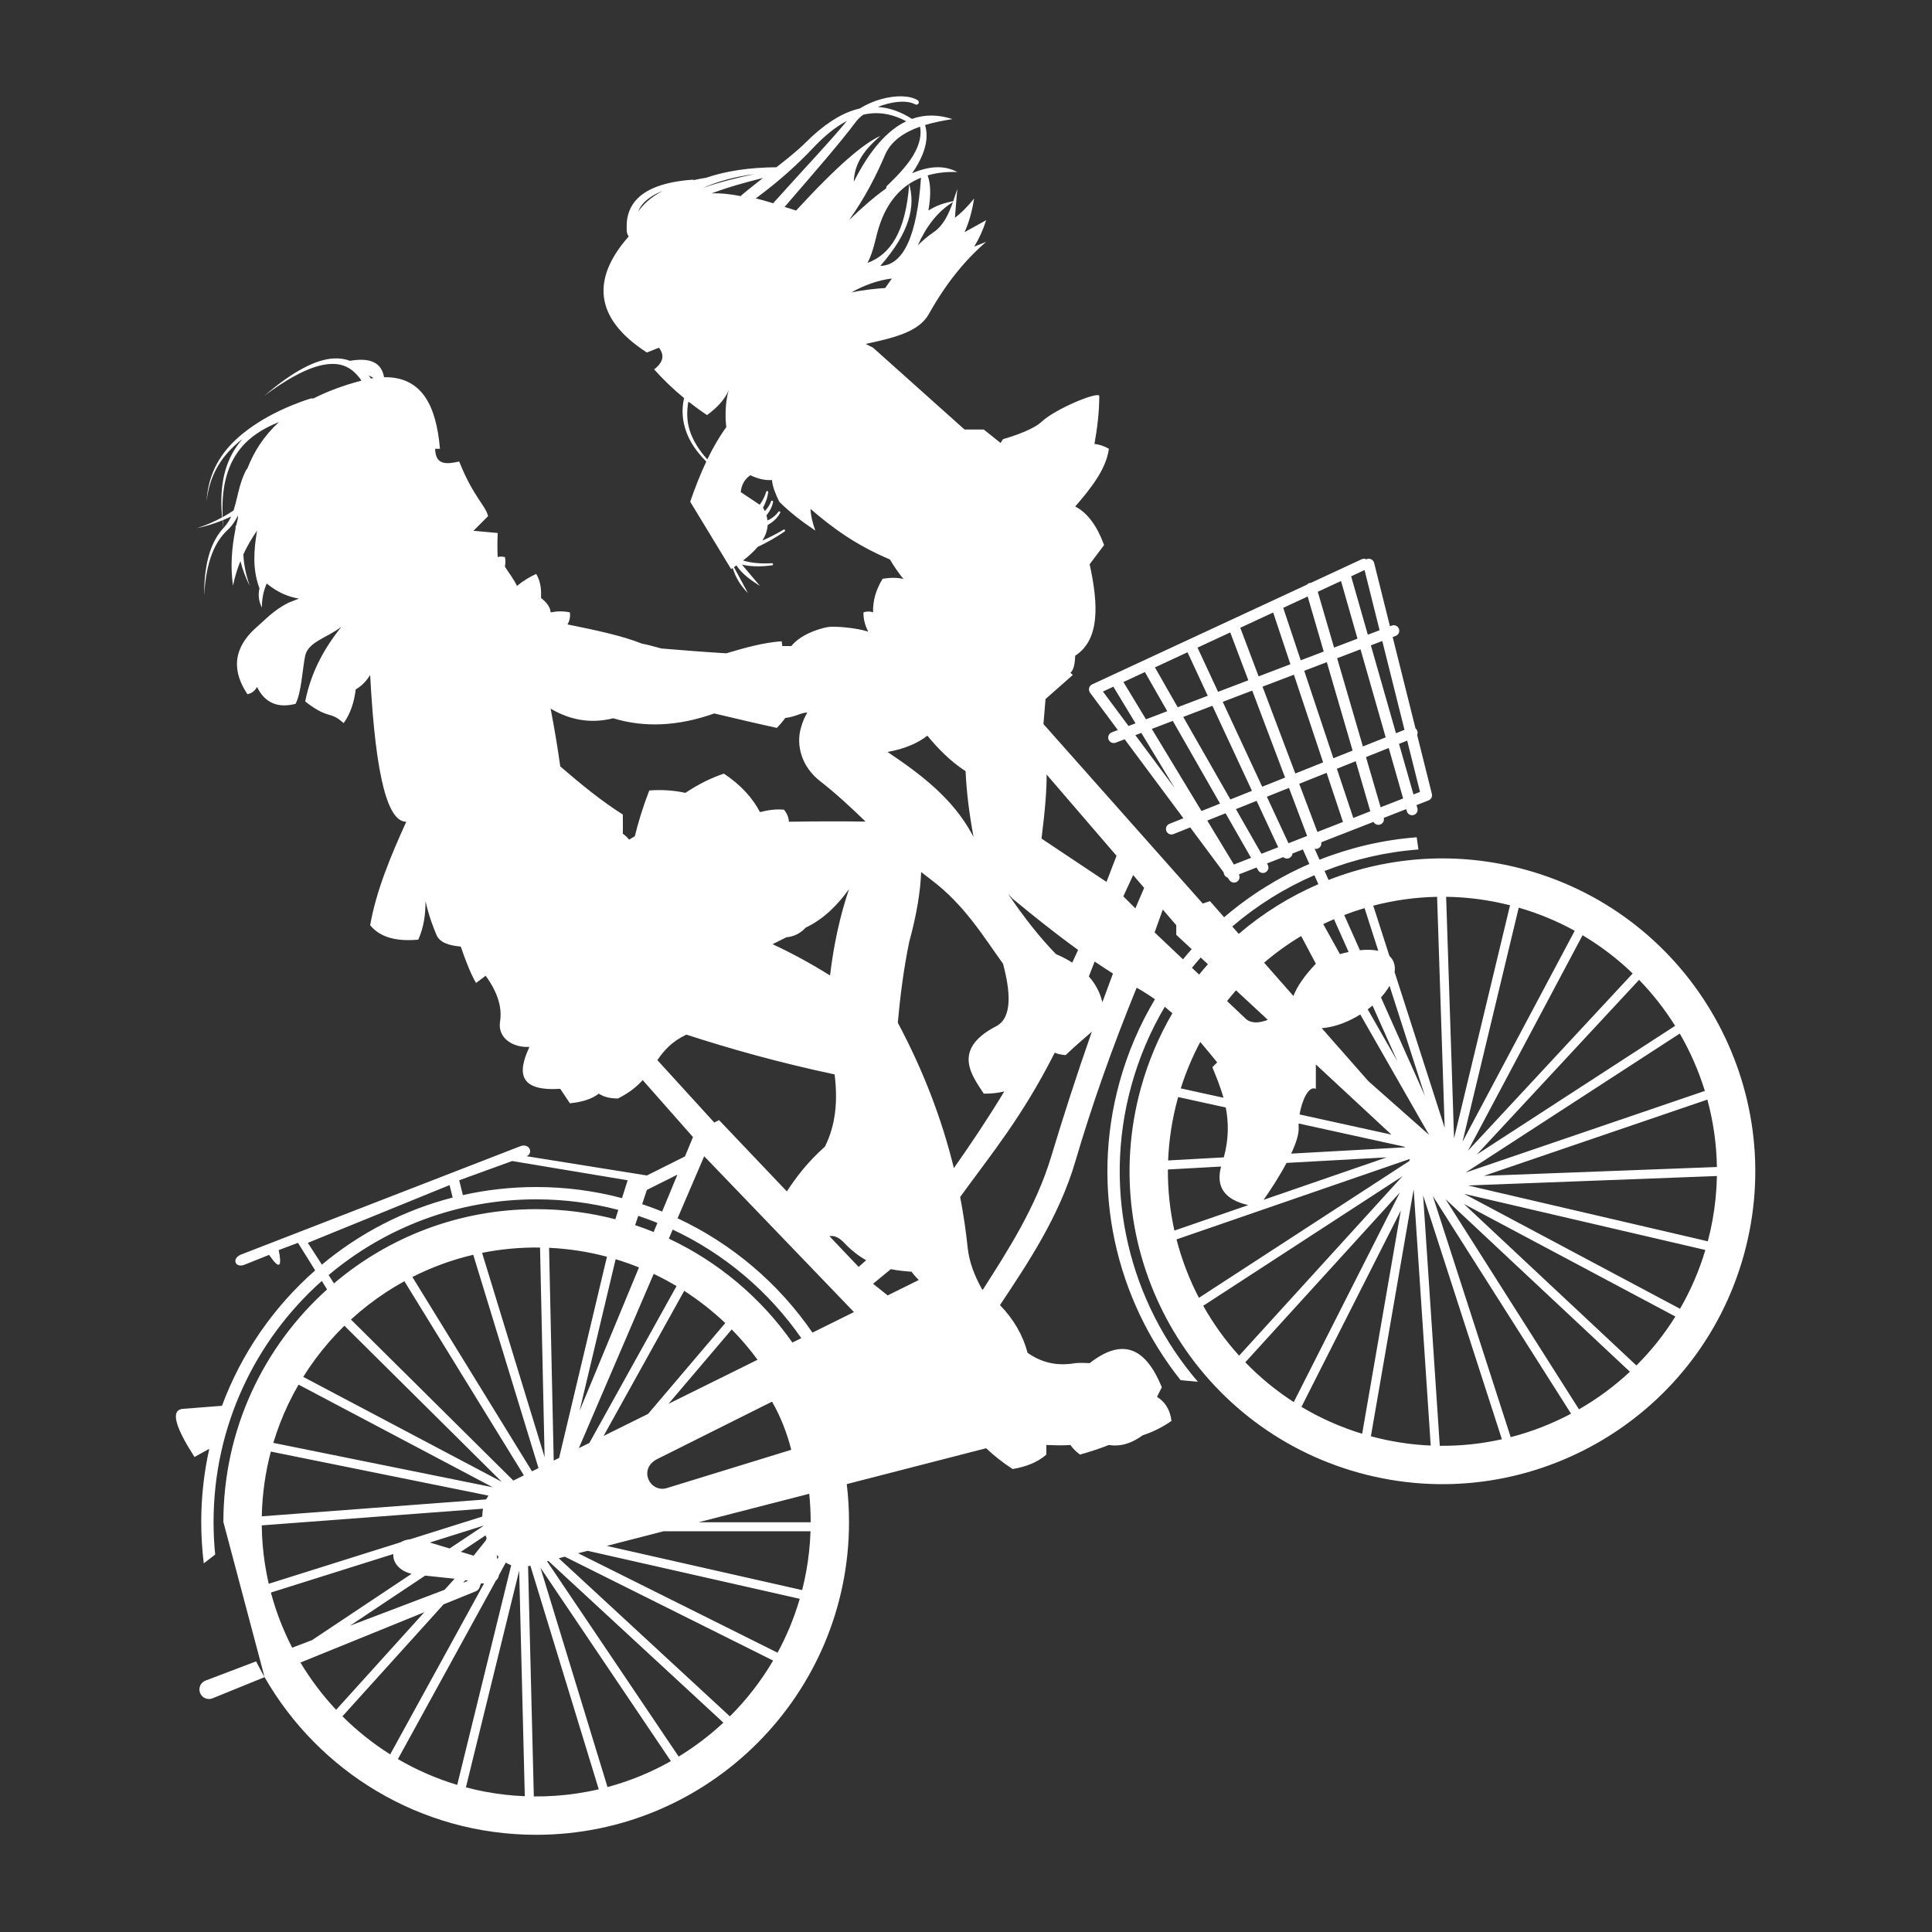 <?xml version="1.0" encoding="UTF-8" standalone="no"?>
<!DOCTYPE svg PUBLIC "-//W3C//DTD SVG 1.1//EN" "http://www.w3.org/Graphics/SVG/1.1/DTD/svg11.dtd">
<svg width="100%" height="100%" viewBox="0 0 1000 1000" version="1.1" xmlns="http://www.w3.org/2000/svg" xmlns:xlink="http://www.w3.org/1999/xlink" xml:space="preserve" xmlns:serif="http://www.serif.com/" style="fill-rule:evenodd;clip-rule:evenodd;stroke-linejoin:round;stroke-miterlimit:2;">
    <rect x="0" y="0" width="1000" height="1000" fill="#333333" stroke="none"/>
    <g transform="matrix(2.491,0,0,2.491,-738.792,-853.795)">
        <path d="M343,659.191C343,659.127 343,659.063 343,659C343,639.825 351.321,622.578 364.547,610.675L363.45,608.919C349.654,621.202 340.959,639.094 340.959,659C340.959,661.283 341.074,663.539 341.297,665.76L338.928,667.6C338.58,664.782 338.4,661.912 338.4,659C338.4,653.777 338.977,648.688 340.069,643.795L337,645.5C333.235,639.641 331.851,635.833 334.5,635.5L342.708,634.859C346.757,623.923 353.478,614.278 362.075,606.72L358.5,601L354.5,602.5C355.15,605.8 354.806,606.862 352.5,603.5L347.5,605.5C345.528,606.352 344.67,604.408 346.5,603.5L404.5,581C406.642,580.045 407.469,582.442 406,583L431,587L438.91,583.045L440.577,579.021L430.133,567.184C428.933,568.513 427.368,569.81 425,571C423.413,571.011 422.063,570.7 421,570C419.577,571.112 417.547,571.755 415,572L413,569C404.457,569.526 404.086,565.747 406.5,560.5L406.552,560.276C403.469,560.5 399.92,558.637 400.492,555C400.918,552.291 400.156,549.167 397.5,545.5L395.5,547C394.577,545.444 393.514,542.908 392.317,539.431C390.036,539.24 387.968,538.677 387.272,537C386.599,535.378 385.775,533.333 385,530C385.006,532.685 384.678,535.357 383.5,538C379.16,538.389 375.644,537.641 373.5,535C374.755,527.833 377.753,520.667 381,513.5C377.348,513.524 374.651,505.096 373.5,483C372.786,484.139 371.892,485.191 370.5,486C370.177,488.645 369.411,491.02 368,493C367.554,492.733 366.868,491.769 365,491.288C363.453,490.89 361.854,489.969 360,488.5C361.282,482.091 364.129,477.278 367.5,473C364.588,475.269 360.608,476.12 360,479C359.429,481.706 359.225,486.661 358,489C354.388,489.922 351.661,488.89 350,485.5C349.32,486.624 348.659,486.838 348,487C345.06,482.614 344.538,477.735 350,472.991C351.704,471.511 353.464,469.536 356.5,468L358.694,467.134C356.643,466.784 354.486,466.023 352,464C351.31,465.592 350.988,467.261 351,469C350.473,467.89 350.123,466.671 350.5,465C349.002,461.039 349.321,457.024 350,453C348.9,454.59 347.945,456.235 347.15,457.942C347.251,460.047 347.664,462.206 348.5,464.5C347.575,462.744 346.976,461.03 346.541,459.341C345.874,460.986 345.356,462.688 345,464.451C344.431,460.492 344.728,456.559 345.523,452.642C345.522,452.518 345.523,452.394 345.529,452.27C345.532,452.194 345.518,452.113 345.551,452.044C345.578,451.988 345.597,451.989 345.646,451.951L345.673,451.93C345.775,451.461 345.884,450.991 346,450.522C346.008,450.302 346.018,450.082 346.029,449.863C345.482,450.99 344.799,452.032 343.821,452.926C342.522,454.141 341.459,455.712 340.661,457.759C339.769,460.046 339.206,462.907 339,466.5C338.992,462.862 339.397,459.942 340.156,457.579C340.831,455.475 341.792,453.812 342.997,452.477C342.921,451.939 342.854,451.404 342.797,450.872C341.082,451.565 339.325,452.124 337.5,452.5C339.322,451.914 341.067,451.168 342.736,450.262C342.219,444.687 342.875,439.583 345.846,435.393C346.189,434.909 346.561,434.436 346.967,433.974C346.392,434.412 345.857,434.86 345.359,435.317C341.593,438.773 339.965,442.75 339.5,447C339.745,442.649 341.229,438.539 344.864,434.808C345.831,433.816 346.952,432.858 348.236,431.917C350.635,430.16 353.595,428.456 357.308,426.945C358.398,426.501 359.548,426.061 360.778,425.68C360.959,425.623 361.139,425.544 361.33,425.525C361.423,425.515 361.499,425.527 361.592,425.542C361.627,425.547 361.66,425.553 361.692,425.558C364.566,424.087 367.889,422.84 371.699,421.837C370.303,419.792 368.519,418.425 365.891,418.371C362.479,418.3 357.886,420.245 351.5,425C357.727,419.654 362.358,417.452 365.869,417.237C367.142,417.159 368.283,417.334 369.311,417.725C371.693,417.308 373.398,417.498 374.548,418.187C375.57,418.799 376.154,419.806 376.385,421.13C384.319,421.007 387.249,427.142 388,436L387,436C387.064,439.486 389.436,439.221 392,438.645C394.911,445.974 397.498,447.785 398,450L394.958,453.042L400,453.5C399.913,455.455 399.926,457.077 400,458.5C400.36,458.382 400.851,458.374 401.5,458.5C401.644,459.167 401.621,459.833 401.5,460.5C402.278,461.746 403.328,463.038 404,464.5C405.333,463.402 406.667,462.624 408,462C408.978,463.665 409.072,465.333 409,467C410.393,468.088 410.945,469.074 411,470C412.371,469.727 413.707,469.712 415,470C415.124,470.94 414.94,471.767 414.5,472.5C420.281,473.664 425.929,474.864 430,476.5C430.947,476.67 432.292,477.008 434,477.5C438.774,477.897 443.417,478.263 447.5,478.5C451.355,477.353 455.205,476.269 459,476L459.143,477L461,477C463.277,474.189 467.908,473.077 469,473C470.337,472.906 474.265,473.137 477,474C476.277,472.637 475.984,471.307 476,470C476.612,469.785 477.266,469.735 478,470C477.927,467.577 478.599,465.245 480,463C481.8,462.733 483.225,462.765 484.309,463.068C483.217,461.696 482.281,460.34 481.5,459C474.185,455.914 469.373,452.257 465,448.5C465.06,449.938 465.437,451.448 466,453C463.244,451.15 460.676,449.19 458.5,447C457.709,445.353 457.072,443.785 457,442.5C455.607,442.593 454.111,442.273 452.5,441.5C451.206,442.369 450.657,443.592 450.5,445L454.446,447.63C454.573,447.455 454.694,447.277 454.807,447.094C455.222,446.422 455.556,445.717 455.786,444.952C455.812,444.834 455.929,444.759 456.048,444.786C456.166,444.812 456.241,444.929 456.214,445.048C456.077,445.987 455.802,446.875 455.392,447.724C455.31,447.893 455.224,448.059 455.132,448.223C455.271,448.464 455.393,448.704 455.501,448.941C455.775,448.66 456.022,448.368 456.23,448.054C456.462,447.705 456.656,447.343 456.787,446.947C456.816,446.83 456.935,446.758 457.053,446.787C457.17,446.816 457.242,446.935 457.213,447.053C457.06,447.957 456.645,448.776 456.065,449.55C455.992,449.647 455.917,449.743 455.839,449.838C455.946,450.194 456.018,450.545 456.059,450.891C456.348,450.764 456.626,450.619 456.89,450.447C457.426,450.097 457.91,449.668 458.313,449.104C458.377,449.001 458.513,448.969 458.616,449.033C458.719,449.097 458.75,449.232 458.687,449.335C458.229,450.189 457.609,450.838 456.873,451.351C456.621,451.526 456.361,451.704 456.089,451.864C456.028,452.974 455.642,454.039 455,455.069C455.228,454.97 455.454,454.868 455.679,454.764C456.947,454.178 458.184,453.539 459.38,452.816C459.482,452.75 459.618,452.779 459.684,452.88C459.75,452.982 459.721,453.118 459.62,453.184C457.871,454.398 456.024,455.444 454.095,456.355C454.074,456.364 454.053,456.374 454.032,456.384C453.208,457.356 452.172,458.298 450.989,459.219C451.452,459.363 451.931,459.482 452.429,459.57C453.834,459.816 455.351,459.886 456.978,459.782C457.099,459.769 457.206,459.857 457.218,459.978C457.231,460.099 457.143,460.206 457.022,460.218C454.99,460.496 453.102,460.504 451.376,460.2C451.167,460.163 450.96,460.121 450.756,460.076L454.5,464.5C452.731,463.417 451.325,462.334 450.377,461.25C450.08,460.91 449.828,460.57 449.623,460.23C449.448,460.354 449.271,460.477 449.092,460.6L452,466C451.014,465.017 450.261,463.976 449.694,462.889C449.336,462.203 449.052,461.498 448.829,460.779C448.721,460.853 448.611,460.926 448.5,461L440,447C441.013,444.065 442.111,441.262 443.34,438.663C441.259,436.578 439.936,434.533 439.198,432.52C438.322,430.131 438.2,427.77 438.73,425.474C436.356,423.522 434.324,421.525 432.5,419.5C434.364,418.095 434.746,416.598 433.5,415L431,416C419.707,408.713 419.738,400.397 427.158,391.952C427.165,391.891 427.174,391.831 427.184,391.771C427.161,391.744 427.139,391.716 427.111,391.679C427.034,391.576 426.979,391.485 426.938,391.365C426.763,390.86 426.805,390.324 426.799,389.827C426.771,387.539 427.494,385.591 429.015,384.04C431.116,381.899 434.835,380.502 440.457,380.091C440.565,380.079 440.668,380.111 440.748,380.171C441.554,379.992 442.405,379.831 443.304,379.689C447.404,378.282 452.26,377.55 457.875,377.506C457.889,377.505 457.904,377.506 457.918,377.506C460.161,375.737 462.262,374.093 464.012,372.34C467.625,368.743 471.021,366.518 474.283,365.543C474.617,365.443 474.95,365.356 475.28,365.281C476.559,364.458 478.155,363.762 479.81,363.315C482.574,362.568 485.475,362.509 487.248,363.562C487.49,363.699 487.575,364.007 487.438,364.248C487.301,364.49 486.993,364.575 486.752,364.438C485.147,363.568 482.587,363.797 480.169,364.551C479.763,364.678 479.361,364.82 478.968,364.976C481.381,365.124 483.741,365.962 486.085,367.456C488.762,366.502 491.57,366.541 494.5,367.5C492.559,367.796 490.615,368.179 488.806,368.728C489.382,370.658 489.151,372.759 488.212,375.007C487.708,376.211 487.005,377.469 486.102,378.759C489.627,377.23 492.788,377.04 495.5,378.5C493.29,378.419 491.217,378.64 489.324,379.199C489.926,380.753 490.092,383.013 489.5,386.5C491.245,385.386 492.955,384.871 494.655,384.56C494.952,383.705 495.224,382.84 495.5,382C495.333,384 495.167,386 495,388C496.514,386.864 497.798,385.477 499,384C498.593,386.446 498.008,388.815 497,391L501.5,388.5C500.874,390.488 500.041,392.321 499,394L501.5,393C497.174,396.725 493.18,401.567 489.591,408C487.477,411.79 482.15,412.975 476.467,414.218L478,415L497,432L501,432L504.496,434.796L505,434C505,434 510.868,432.401 513,430.4C515.871,427.706 524.644,424.082 525,425C524.997,428.271 524.612,431.614 524,435C525,435.101 526,435.427 527,436C526.425,440.235 523.336,444.134 520,448C522.715,449.365 524.667,452.355 526,456L523,460C524.856,468.442 525.107,475.699 520,479C519.936,480.494 519.765,481.863 519.011,482.552L519.5,483L513.833,488L513.4,493.204L546.5,530.5L548,530L550.945,533.346C556.263,528.786 562.24,525.052 568.651,522.271L567.306,519.257L565.141,520.102C565.106,520.495 564.867,520.86 564.483,521.039C564.052,521.239 563.56,521.149 563.229,520.848L559.845,522.169L559.995,522.432C560.309,522.981 560.118,523.681 559.568,523.995C559.019,524.309 558.319,524.118 558.005,523.568L557.686,523.011L554.004,524.448C554.276,524.942 554.149,525.574 553.684,525.919C553.176,526.297 552.458,526.191 552.081,525.684L551.636,525.086C551.325,524.982 551.061,524.746 550.933,524.417C550.884,524.291 550.858,524.162 550.855,524.035L543.895,514.676L540.426,516.064C539.838,516.299 539.171,516.013 538.936,515.426C538.701,514.838 538.987,514.171 539.574,513.936L542.481,512.774L530.275,496.359L528.408,497.071C527.817,497.296 527.155,496.999 526.929,496.408C526.704,495.817 527.001,495.155 527.592,494.929L528.854,494.448L523.09,486.697C523.063,486.662 523.038,486.625 523.015,486.586L523.015,486.586C522.96,486.493 522.919,486.395 522.892,486.294L522.887,486.272L522.885,486.263L522.88,486.243C522.844,486.08 522.846,485.913 522.881,485.754L522.885,485.738L522.891,485.711L522.895,485.699L522.899,485.683C522.944,485.527 523.022,485.379 523.132,485.252L523.145,485.237L523.166,485.214C523.238,485.138 523.32,485.071 523.414,485.015L523.414,485.015C523.452,484.992 523.492,484.972 523.532,484.954L568.14,464.243C568.278,464.085 568.462,463.963 568.679,463.9C568.779,463.871 568.879,463.856 568.978,463.854L579.517,458.961C579.597,458.925 579.679,458.896 579.764,458.878C580.012,458.826 580.267,458.861 580.495,458.967L580.5,458.969C580.569,458.935 580.644,458.908 580.722,458.888C581.336,458.735 581.958,459.109 582.112,459.722L585.402,472.884L585.78,472.739C586.371,472.514 587.033,472.811 587.259,473.402C587.484,473.993 587.187,474.655 586.596,474.881L585.962,475.123L590.705,494.097C590.86,494.218 590.986,494.379 591.064,494.574C591.183,494.873 591.168,495.192 591.047,495.464L594.11,507.715C594.13,507.793 594.142,507.873 594.145,507.951L594.146,507.98L594.146,508.009L594.146,508.032C594.141,508.181 594.108,508.327 594.049,508.46L594.046,508.468L594.034,508.493L594.022,508.517L594.01,508.542L594,508.559L593.987,508.583L593.982,508.59C593.907,508.715 593.808,508.826 593.689,508.916L593.67,508.93L593.643,508.949L593.623,508.962C593.557,509.005 593.485,509.041 593.41,509.07L590.918,510.042L591.102,510.685C591.275,511.293 590.923,511.928 590.315,512.102C589.707,512.275 589.072,511.923 588.898,511.315L588.774,510.879L584.106,512.701C584.269,513.301 583.921,513.925 583.321,514.1C582.787,514.256 582.23,514.005 581.984,513.529L571.122,517.768C571.235,518.31 570.94,518.87 570.405,519.072C570.189,519.153 569.964,519.165 569.754,519.119L570.769,521.393C577.171,518.861 583.971,517.265 590.957,516.725L591.317,519.264C584.568,519.77 577.999,521.298 571.812,523.733L572.644,525.597C585.27,520.65 599.542,519.593 613.608,523.478C648.187,533.031 668.506,568.86 658.954,603.439C649.401,638.019 613.572,658.337 578.993,648.785C544.413,639.233 524.094,603.403 533.647,568.824C535.185,563.255 537.405,558.055 540.192,553.291C539.681,552.837 539.156,552.389 538.614,551.949C535.654,556.946 533.3,562.414 531.68,568.28C525.505,590.632 531.431,613.489 545.493,629.863L541.903,629.537C528.499,612.702 523.051,589.907 529.213,567.599C530.924,561.408 533.42,555.644 536.566,550.386C535.445,549.585 534.259,548.824 533,548.118C532.922,548.075 532.844,548.031 532.767,547.987C527.622,560.579 523.395,572.607 520.053,584C516.679,595.506 510.255,605.07 504.37,613.932C507.286,616.96 509.167,620.273 510.097,623.847C512.823,625.771 516.029,626.689 520,626C520.608,625.943 521.409,625.914 523,626C530.281,620.298 534.853,623.347 538,631L537,633C538.758,634.087 539.735,635.772 540,638C538.403,639.127 536.511,640.161 534,641C531.853,642.575 529.553,643.406 527,643C524.976,643.798 522.983,644.428 521,645C520.074,644.333 519.484,643.667 519,643C517.303,643.142 515.655,643.056 514,643L514,645C512.171,646.616 509.768,647.531 507,648C504.832,646.593 503.039,645.147 501.487,643.677L472.528,651.131C472.84,653.713 473,656.338 473,659C473,694.874 443.874,724 408,724C383.856,724 362.77,710.808 351.559,691.242L343,659L343,659.191L343,659.221L343.001,659.404L343.001,659.439L343.003,659.623L343.003,659.646L343.005,659.827L343.005,659.844L343.008,660.03L343.009,660.064L343.012,660.245L343.012,660.278L343.016,660.465L343.021,660.659L343.021,660.685L343.026,660.867L343.027,660.903L343.033,661.084L343.034,661.113L343.04,661.304L343.047,661.491L343.048,661.524L343.055,661.703L343.057,661.738L343.065,661.921L343.066,661.942L343.074,662.12L343.075,662.141L343.084,662.323L343.085,662.359L343.095,662.537L343.097,662.57L343.107,662.756L343.118,662.945L343.12,662.975L343.131,663.154L343.133,663.191L343.145,663.369L343.147,663.398L343.159,663.573L343.16,663.589L343.173,663.771L343.175,663.806L343.188,663.982L343.191,664.019L343.205,664.198L343.207,664.22L343.221,664.39L343.223,664.419L343.238,664.595L343.241,664.634L343.257,664.808L343.26,664.844L343.276,665.027L343.293,665.209L343.297,665.246L343.313,665.417L343.318,665.459L343.335,665.632L343.338,665.665L343.355,665.826L343.358,665.854L343.376,666.027L343.381,666.07L343.399,666.238L343.404,666.281L343.423,666.453L343.427,666.48L343.445,666.637L343.449,666.676L343.469,666.843L343.475,666.89L343.495,667.055L343.501,667.099L343.52,667.252L343.524,667.287L343.545,667.448L343.551,667.496L343.573,667.657L343.579,667.708L343.601,667.87L343.607,667.913L343.627,668.055L343.633,668.098L343.656,668.258L343.663,668.312L343.686,668.469L343.694,668.522L343.718,668.688L343.724,668.722L343.744,668.858L343.752,668.912L343.776,669.066L343.785,669.125L343.81,669.278L343.818,669.334L343.839,669.461L343.849,669.524L343.872,669.662L343.882,669.724L343.907,669.871L343.918,669.936L343.944,670.087L343.953,670.141L343.973,670.257L343.984,670.319L344.01,670.463L344.022,670.532L344.048,670.674L344.06,670.743L344.08,670.854L344.089,670.899L344.131,671.127L344.135,671.145L344.173,671.347L344.182,671.389L344.217,671.57L344.226,671.617L344.262,671.797L344.27,671.839L344.311,672.04L344.314,672.058L344.361,672.283C344.377,672.36 344.393,672.436 344.409,672.513L344.456,672.734L344.462,672.76L344.504,672.955L344.512,672.991L344.554,673.181L344.562,673.213L344.608,673.419L344.611,673.432L344.662,673.656C344.68,673.732 344.697,673.808 344.715,673.884L344.769,674.11L344.821,674.329L344.827,674.352L344.876,674.553L344.882,674.576L344.936,674.794C345.011,675.094 345.088,675.394 345.167,675.692L345.169,675.701L345.226,675.914L345.23,675.927L345.289,676.145C345.391,676.519 345.496,676.891 345.605,677.262L345.606,677.265C346.41,680.012 347.39,682.684 348.534,685.267L348.539,685.278L348.626,685.473L348.633,685.488L348.724,685.692L348.818,685.899C348.85,685.969 348.882,686.038 348.913,686.107L349.009,686.313L349.1,686.51L349.116,686.543L349.194,686.709L349.213,686.75L349.29,686.911L349.308,686.95L349.393,687.126L349.403,687.147L349.5,687.349L349.596,687.545L349.618,687.59L349.69,687.736L349.723,687.803L349.785,687.928C350.346,689.052 350.937,690.158 351.559,691.242L351.559,691.243L340.724,695.647C339.708,696.047 338.558,695.546 338.158,694.53C337.758,693.513 338.259,692.363 339.276,691.963C339.276,691.963 343.593,690.323 349.803,687.964L349.785,687.928L349.76,687.878L349.723,687.803L349.702,687.759L349.69,687.736L349.673,687.701L349.618,687.59L349.596,687.545C349.531,687.412 349.467,687.279 349.403,687.147L349.328,686.992L349.302,686.937L349.29,686.911L349.244,686.814L349.213,686.75L349.159,686.636L349.116,686.543L349.076,686.457L349.009,686.313C348.913,686.107 348.818,685.899 348.724,685.692L348.664,685.559L348.584,685.379L348.534,685.267C347.39,682.683 346.409,680.011 345.606,677.265L345.605,677.262C345.497,676.891 345.391,676.519 345.289,676.145L345.253,676.013L345.201,675.819L345.167,675.692C345.088,675.394 345.011,675.094 344.936,674.794L344.9,674.652L344.879,674.566L344.876,674.553L344.852,674.456L344.827,674.352L344.805,674.26L344.769,674.11C344.715,673.885 344.662,673.659 344.611,673.432L344.576,673.279L344.559,673.2L344.554,673.181L344.532,673.081L344.512,672.991L344.489,672.884L344.462,672.76L344.456,672.734C344.408,672.509 344.361,672.284 344.314,672.058L344.281,671.894L344.27,671.839L344.242,671.696L344.226,671.617L344.221,671.593L344.217,671.57L344.202,671.497L344.182,671.389L344.164,671.298L344.131,671.127C344.114,671.036 344.097,670.945 344.08,670.854L344.067,670.784L344.06,670.743L344.052,670.7L344.048,670.674C344.039,670.627 344.03,670.58 344.022,670.532L344.016,670.5L344.01,670.463C344.001,670.415 343.992,670.367 343.984,670.319L343.981,670.3L343.973,670.257L343.964,670.204L343.953,670.141L343.946,670.099L343.924,669.971L343.911,669.899L343.907,669.871C343.899,669.822 343.89,669.773 343.882,669.724L343.878,669.698L343.865,669.622L343.845,669.497L343.839,669.461L343.827,669.389L343.818,669.334L343.812,669.296L343.81,669.278C343.801,669.227 343.793,669.176 343.785,669.125L343.781,669.095L343.776,669.066C343.768,669.015 343.76,668.963 343.752,668.912L343.75,668.893L343.744,668.858L343.736,668.805L343.719,668.692L343.701,668.57L343.689,668.49L343.686,668.469C343.678,668.417 343.671,668.364 343.663,668.312L343.66,668.287L343.656,668.258C343.648,668.205 343.64,668.151 343.633,668.098L343.617,667.984L343.603,667.883L343.601,667.87C343.594,667.816 343.587,667.762 343.579,667.708L343.576,667.68L343.573,667.657C343.565,667.603 343.558,667.549 343.551,667.496L343.538,667.396L343.523,667.274L343.508,667.16L343.497,667.071L343.495,667.055C343.488,667 343.482,666.945 343.475,666.89L343.469,666.843C343.463,666.787 343.456,666.732 343.449,666.676L343.437,666.57L343.423,666.453C343.417,666.395 343.41,666.338 343.404,666.281L343.399,666.238C343.393,666.182 343.387,666.125 343.381,666.07L343.376,666.027C343.37,665.969 343.364,665.912 343.358,665.854L343.346,665.74L343.336,665.642L343.335,665.632C343.329,665.574 343.323,665.517 343.318,665.459L343.313,665.417C343.308,665.36 343.302,665.303 343.297,665.246L343.287,665.146L343.276,665.027L343.265,664.908L343.258,664.821L343.257,664.808C343.251,664.75 343.246,664.693 343.241,664.634L343.238,664.595C343.233,664.536 343.228,664.478 343.223,664.419L343.214,664.311L343.205,664.198C343.201,664.139 343.196,664.079 343.191,664.019L343.188,663.982C343.184,663.924 343.18,663.865 343.175,663.806L343.173,663.771C343.168,663.71 343.164,663.65 343.16,663.589L343.152,663.474L343.145,663.379L343.145,663.369C343.141,663.31 343.137,663.25 343.133,663.191L343.131,663.154C343.127,663.094 343.123,663.035 343.12,662.975L343.114,662.874L343.107,662.756C343.103,662.694 343.1,662.632 343.097,662.57L343.095,662.537C343.092,662.478 343.089,662.418 343.085,662.359L343.084,662.323C343.081,662.263 343.078,662.202 343.075,662.141L343.07,662.031L343.065,661.921C343.062,661.86 343.059,661.799 343.057,661.738L343.055,661.703C343.053,661.644 343.051,661.584 343.048,661.524L343.047,661.491C343.045,661.429 343.042,661.367 343.04,661.304L343.036,661.186L343.033,661.094L343.033,661.084C343.031,661.024 343.029,660.963 343.027,660.903L343.026,660.867C343.025,660.807 343.023,660.746 343.021,660.685L343.019,660.58L343.016,660.465C343.015,660.402 343.014,660.34 343.012,660.278L343.012,660.245C343.011,660.185 343.01,660.124 343.009,660.064L343.008,660.03C343.007,659.968 343.006,659.906 343.005,659.844L343.004,659.731L343.003,659.623C343.002,659.561 343.002,659.5 343.001,659.439L343.001,659.404C343.001,659.343 343.001,659.282 343,659.221L343,659.191ZM406.79,668.071C406.63,668.122 406.472,668.167 406.314,668.205L407.507,716.029L407.539,716.029C408.322,716.035 409.104,716.026 409.886,716.001C411.336,715.953 412.785,715.851 414.227,715.695C415.707,715.534 417.181,715.315 418.643,715.038C419.425,714.89 420.203,714.726 420.977,714.546L420.996,714.541L406.79,668.071ZM405.63,715.983L404.461,669.097L393.394,714.141L393.413,714.145C394.11,714.329 394.811,714.501 395.515,714.658C396.847,714.956 398.191,715.206 399.541,715.407C400.863,715.604 402.192,715.754 403.524,715.858C404.22,715.912 404.917,715.953 405.614,715.982L405.63,715.983ZM435.985,708.695L408.876,668.482L422.817,714.084C427.467,712.834 431.884,711.011 435.985,708.695ZM401.682,667.439L400.29,669.976C400.194,670.508 399.964,670.909 399.619,671.197L379.267,708.265C383.11,710.513 387.241,712.325 391.589,713.631L402.802,667.992C402.414,667.845 402.041,667.659 401.682,667.439ZM446.892,700.698L410.524,667.093L410.249,667.164L437.605,707.744C440.94,705.713 444.052,703.349 446.892,700.698ZM396.529,671.745C396.314,672.328 396.188,672.68 396.188,672.68C396.054,673.007 395.792,673.265 395.463,673.394L388.75,676.124L367.738,699.377L367.741,699.38C369.247,700.88 370.834,702.297 372.496,703.622C374.14,704.931 375.856,706.15 377.633,707.272L377.662,707.291L397.154,671.79C396.953,671.782 396.745,671.767 396.529,671.745ZM457.227,687.797L413.949,666.211L412.685,666.536L448.244,699.394C451.711,695.94 454.736,692.044 457.227,687.797ZM366.43,698.028L384.755,677.747L359.017,688.21L359.03,688.232C360.075,689.975 361.211,691.663 362.434,693.285C363.671,694.926 364.996,696.499 366.401,697.998L366.43,698.028ZM462.763,674.964L418.69,664.991L416.719,665.498L458.151,686.163C460.065,682.637 461.619,678.888 462.763,674.964ZM378.31,665.659L352.875,673.663L352.877,673.672C353.399,675.632 354.025,677.564 354.753,679.457C355.496,681.385 356.344,683.272 357.291,685.108L357.296,685.118L361.418,683.551L382.103,669.773C379.398,669.113 378.193,667.301 378.31,665.659ZM388.968,673.085L391.04,670.792L384.929,670.143L369.289,680.561L388.968,673.085ZM464.999,660.937L434.435,660.937L422.664,663.968L463.258,673.154L463.269,673.112C463.443,672.426 463.606,671.737 463.755,671.045C464.042,669.709 464.282,668.362 464.472,667.008C464.657,665.699 464.795,664.384 464.888,663.065C464.938,662.368 464.974,661.67 464.998,660.971L464.999,660.937ZM396.944,656.239L350.973,659.706L350.973,659.737C350.983,660.439 351.004,661.141 351.038,661.842C351.103,663.154 351.212,664.464 351.367,665.769C351.525,667.101 351.73,668.428 351.982,669.747C352.115,670.444 352.261,671.138 352.42,671.83L352.422,671.84L379.849,663.209C380.374,662.887 381.03,662.666 381.809,662.592L396.799,657.875C396.799,657.314 396.847,656.765 396.944,656.239ZM393.302,671.085L392.816,671.623L393.849,671.231C393.669,671.184 393.487,671.136 393.302,671.085ZM400.194,666.254C400.059,666.119 399.927,665.979 399.799,665.834C399.84,666.13 399.88,666.436 399.921,666.751L400.194,666.254ZM397.481,661.782L392.344,665.203L395,666L397.543,662.822C397.598,662.67 397.651,662.521 397.701,662.375C397.623,662.179 397.55,661.981 397.481,661.782ZM396.967,659.788L385.901,663.27L390.012,664.504L396.98,659.862C396.975,659.837 396.971,659.813 396.967,659.788ZM441.719,659.063L465.031,659.063C465.031,659.042 465.031,659.021 465.031,659C465.031,657.02 464.93,655.064 464.733,653.138L441.719,659.063ZM352.865,644.373C351.724,648.68 351.075,653.184 350.981,657.825L397.593,654.31C397.739,654.032 397.906,653.769 398.095,653.522L352.865,644.373ZM457,634L433,646C429.249,648.072 431.569,652.851 435,652L461,644C460.09,640.47 458.806,637.114 457,634ZM358.615,630.473C358.234,631.131 357.865,631.798 357.51,632.471C356.831,633.76 356.202,635.074 355.624,636.411C355.054,637.729 354.534,639.069 354.066,640.427C353.824,641.131 353.595,641.839 353.38,642.552L353.377,642.563L398.977,651.787L358.624,630.458L358.615,630.473ZM368.137,618.23C367.587,618.768 367.047,619.317 366.518,619.877C365.481,620.977 364.487,622.118 363.539,623.296C362.599,624.465 361.705,625.67 360.859,626.91C360.431,627.536 360.016,628.171 359.614,628.815L359.592,628.849L400.847,650.655L368.144,618.222L368.137,618.23ZM380.598,608.98C379.919,609.354 379.247,609.741 378.584,610.141C377.309,610.91 376.065,611.73 374.855,612.596C373.624,613.477 372.429,614.407 371.271,615.383C370.683,615.879 370.104,616.388 369.535,616.907L369.507,616.933L403.247,650.394L405.439,649.31L380.612,608.973L380.598,608.98ZM394.919,603.479C390.482,604.522 386.244,606.083 382.274,608.096L407.127,648.475L408.48,647.806L394.919,603.479ZM410.676,602.031L411.638,646.243L412.76,645.689L422.702,603.885C418.838,602.856 414.814,602.222 410.676,602.031ZM408.795,601.974C406.75,601.947 404.704,602.026 402.667,602.215C400.689,602.399 398.721,602.687 396.773,603.075L396.757,603.079L409.747,645.54L408.799,601.974L408.795,601.974ZM437.157,609.986L419.05,642.577L416.864,643.659L432.412,607.451C434.038,608.223 435.621,609.069 437.157,609.986ZM608.661,641.811C604.466,642.747 600.139,643.214 595.751,643.171L592.289,591.135L608.661,641.811ZM593.869,643.121L593.824,643.119C591.713,643.025 589.609,642.815 587.522,642.488C585.483,642.168 583.463,641.736 581.47,641.201L581.438,641.192L590.325,589.864L593.869,643.121ZM623.031,636.498C619.069,638.602 614.86,640.242 610.49,641.371L594.294,591.243L623.031,636.498ZM438.753,610.974C441.809,612.936 444.666,615.182 447.286,617.673L431.248,636.544L422.008,641.114L438.753,610.974ZM579.625,640.671C575.115,639.294 570.894,637.403 567.01,635.08L587.653,594.307L579.625,640.671ZM424.508,604.399L417.018,635.886L429.355,606.108C427.773,605.468 426.156,604.897 424.508,604.399ZM635.258,627.781L635.249,627.79C633.658,629.272 631.985,630.664 630.237,631.957C628.471,633.263 626.629,634.465 624.725,635.562L624.675,635.59L596.935,591.904L635.258,627.781ZM448.627,618.991C450.563,620.957 452.359,623.063 453.996,625.292L435.494,634.444L448.627,618.991ZM565.411,634.087C561.714,631.705 558.344,628.924 555.343,625.819L587.46,590.536L565.411,634.087ZM644.707,616.309C642.385,620.033 639.661,623.438 636.61,626.478L600.752,592.909L644.707,616.309ZM554.058,624.445C551.187,621.272 548.686,617.791 546.599,614.079L588,587.157L554.058,624.445ZM436.365,598.247C447.137,603.29 456.353,611.116 463.084,620.797L461.234,621.712C454.738,612.46 445.889,604.972 435.559,600.123L436.365,598.247ZM465.402,619.651C458.383,609.436 448.707,601.183 437.375,595.894L442.909,583.007L474.026,615.385L465.402,619.651ZM650.938,602.483C649.637,606.836 647.857,610.922 645.673,614.699L600.811,590.816L650.938,602.483ZM545.704,612.424C543.705,608.58 542.139,604.507 541.052,600.284L589.512,583.57L589.44,583.985L545.704,612.424ZM481.682,606.467L478,609.5L481.027,611.922L487.506,608.717C486.942,608.177 486.433,607.608 486,607C484.562,606.9 483.123,606.76 481.682,606.467ZM500.631,610.633L500.793,610.757C506.122,602.417 511.87,593.502 515.035,583C517.552,574.644 520.342,566.002 523.454,557.131C521.498,558.793 519.66,560.421 518,562C517.137,561.91 516.357,561.761 515.749,561.487C508.859,575.072 502.546,582.542 496.095,591.471C496.761,594.935 497.282,598.444 497.654,602C497.973,605.039 499.101,607.88 500.631,610.633ZM425.059,594.153L424.444,596.102C419.191,594.73 413.68,594 408,594C391.986,594 377.316,599.804 365.982,609.422L364.866,607.693C376.529,597.876 391.579,591.959 408,591.959C413.894,591.959 419.612,592.722 425.059,594.153ZM476.565,604.609C475.048,603.762 473.527,602.602 472,601C471.043,600.008 470.039,599.389 468.931,599.617L475,606L476.565,604.609ZM390.646,591.585L390,589L360.548,601L363.468,605.526C371.269,599.022 380.512,594.19 390.646,591.585ZM653.334,587.115L653.332,587.196C653.317,587.962 653.288,588.728 653.242,589.493C653.152,591.007 653,592.518 652.789,594.02C652.583,595.483 652.32,596.939 652.002,598.382C651.837,599.127 651.657,599.868 651.464,600.606L651.446,600.676L601.615,589.078L653.334,587.115ZM429.204,595.387C430.552,595.837 431.88,596.328 433.187,596.859L432.406,598.745C431.143,598.232 429.861,597.758 428.559,597.324L429.204,595.387ZM550.308,585.145C549.193,589.306 550.969,592.031 555.972,593.154L540.612,598.452C539.694,594.329 539.23,590.073 539.259,585.758L550.308,585.145ZM431,590L437.342,586.829L434.167,594.494C432.803,593.94 431.419,593.428 430.014,592.959L431,590ZM559.136,592.063C560.354,590.359 562.325,587.38 563.912,584.391L584.728,583.236L559.136,592.063ZM425.83,591.709L427,588L403,584L392,588L392.769,591.075C397.67,589.979 402.768,589.4 408,589.4C414.162,589.4 420.139,590.203 425.83,591.709ZM439.194,557.731C436.061,559.245 434.522,561.09 433.176,563.031L445,576L446,575.5L460.084,590.312C462.058,587.305 464.356,584.252 468,581C470.272,576.44 470.685,571.371 470,566C458.628,563.583 448.551,560.768 439.194,557.731ZM651.352,571.235C652.581,575.759 653.261,580.458 653.336,585.239L604.927,587.076L651.352,571.235ZM645.619,557.514C647.797,561.269 649.549,565.267 650.83,569.432L601.113,586.397L645.619,557.514ZM487.988,523.945C487.838,527.837 487.142,532.501 485.5,538.5C484.35,544.116 483.631,549.701 483.144,555.27C488.344,565.023 492.239,575.054 494.786,585.472C498.208,580.6 501.671,575.471 505.267,569.536C504.011,569.85 502.6,570.016 501,570C498.769,566.499 494.084,560.908 503.561,556C507.006,554.216 506.528,548.738 505,543C500.943,537.385 497.013,530.772 490,525.501C489.323,524.992 488.653,524.473 487.988,523.945ZM541.395,570.705L551.283,572.875C551.865,575.873 551.953,579.293 550.879,583.236L539.303,583.878C539.475,579.591 540.137,575.257 541.328,570.946C541.35,570.865 541.372,570.785 541.395,570.705ZM637.167,546.35C640.001,549.27 642.508,552.477 644.651,555.907L603.438,582.652L637.167,546.35ZM566.413,576.196L588.411,581.024L588.543,581.147L564.878,582.459C565.863,580.344 566.521,578.367 566.426,577C566.408,576.75 566.404,576.481 566.413,576.196ZM625.422,537.083C629.229,539.342 632.716,542.016 635.838,545.026L601.6,581.876L625.422,537.083ZM612.16,531.35L612.195,531.36C614.174,531.935 616.123,532.613 618.029,533.397C619.981,534.199 621.887,535.11 623.738,536.123L623.793,536.153L600.477,579.996L612.16,531.35ZM597.072,529.095C601.465,529.155 605.916,529.729 610.35,530.858L598.718,579.289L597.072,529.095ZM593.526,578.559L579.233,553.547C578.986,553.7 578.733,553.852 578.474,554C575.962,555.439 573.423,556.225 571.227,556.394L580.917,567.406L593.526,578.559ZM585.704,578.511L566.613,574.32C567.114,571.425 568.476,568.276 570,569L570,563.929L585.704,578.511ZM595.196,529.1L596.771,577.111L586.368,544.749C586.556,543.409 586.222,542.234 585.292,541.401L581.93,530.94C586.223,529.816 590.673,529.187 595.196,529.1ZM550.805,570.851L541.933,568.903C543.003,565.518 544.365,562.298 545.983,559.264C547.241,560.723 548.402,562.157 549.5,563.5L548.5,564.5C549.242,566.372 550.146,568.468 550.805,570.851ZM585.315,547.601L592.671,570.486L583.535,550.007L583.596,549.939C584.242,549.215 584.827,548.44 585.315,547.601ZM581.779,551.696L586.923,563.225L580.786,552.485C581.131,552.228 581.462,551.964 581.779,551.696ZM560.021,554.662C558.324,555.307 556.671,555.488 555.5,554.5L551.552,550.76C552.155,549.999 552.776,549.254 553.415,548.528L560.021,554.662ZM525.643,551C525.165,548.997 524.226,547.213 522.831,545.646C523.232,544.639 523.635,543.605 524.041,542.544C525.301,543.402 526.569,544.236 527.845,545.043C527.095,547.039 526.361,549.025 525.643,551ZM566.953,537.244L570,543C567.534,545.594 566.052,547.836 565.341,549.705L559.248,542.782C561.662,540.723 564.24,538.872 566.953,537.244ZM469.058,545.432C469.798,539.22 471.063,533.222 473,527.5C470.593,530.834 467.771,533.701 464,535.5C462.903,536.684 461.578,537.367 460,537.5L457.111,538.944C461.269,540.866 465.228,543.06 469.058,545.432ZM545.747,545.26L544.26,543.852C544.852,543.125 545.458,542.412 546.077,541.714L547.573,543.103C546.949,543.808 546.34,544.527 545.747,545.26ZM506.044,528.476L507,529.5C511.562,533.275 516.052,536.852 520.599,540.13C520.193,541.024 519.79,541.904 519.389,542.77C518.374,542.125 517.245,541.535 516,541C512.611,537.526 509.273,533.273 506.044,528.476ZM536.5,536.5L538.198,531.744L541,535L541,537L544.201,539.972C543.586,540.664 542.985,541.37 542.398,542.087L536.5,536.5ZM573.772,533.748L576.814,540.568C576.238,540.687 575.633,540.831 575,541L571.538,534.768C572.275,534.413 573.02,534.072 573.772,533.748ZM579.158,540.197L575.895,532.883C577.283,532.35 578.693,531.87 580.123,531.445L582.973,540.312C581.949,540.091 580.683,540.038 579.158,540.197ZM569.694,524.608L570.525,526.471C564.537,529.063 558.954,532.545 553.983,536.799L552.635,535.267C557.76,530.879 563.517,527.285 569.694,524.608ZM532.038,524.585L534.325,527.242L532.5,531.5L530,529L532.038,524.585ZM514.057,503.688L528.587,520.574L526.5,526L513,517C513.789,510.747 514.086,506.559 514.057,503.688ZM547.442,513.257L552.971,522.391L556.537,520.999L551.244,511.737L547.442,513.257ZM553.392,510.877L558.695,520.157L562.177,518.798L557.693,509.157L553.392,510.877ZM559.824,508.305L564.317,517.964L568.19,516.452L564.418,506.467L559.824,508.305ZM459.747,491.941C459.219,492.664 458.638,493.351 458,494C454.95,493.331 451.263,492.498 445,491C437.358,493.709 430.384,493.946 424,492C419.274,493.187 414.978,492.342 411,490C411.731,493.811 412.409,497.776 413,502C417.268,505.687 421.622,509.243 426,512C426.025,514.008 426.017,515.114 426,516C426.545,516.363 426.968,516.774 427.305,517.22L428.5,516.5C429.157,513.799 430.038,510.795 431.5,507C434.067,506.808 436.569,506.963 439,507.5C441.592,505.77 444.256,504.424 447,503.5C450.58,505.887 452.974,508.581 454.5,511.5C456.151,511.069 457.813,510.831 459.5,511C460.175,511.872 460.487,512.703 460.5,513.5C465.932,513.401 471.227,513.401 476.434,513.464C473.49,510.601 470.247,507.596 467,505.07C463.057,502.004 461.992,497.528 463,494C463.382,492.662 463.83,491.618 464.336,490.827C463.196,490.751 461.939,491.683 459.747,491.941ZM489.283,495.616C491.555,498.385 494.086,500.94 497.221,503C497.423,507.432 498.001,511.995 498.879,516.661C498.758,516.441 498.637,516.221 498.516,516C494.467,508.584 487.884,503.61 481,499C484.532,498.364 487.245,497.206 489.283,495.616ZM566.546,505.616L570.325,515.619L575.64,513.545L572.238,503.339L566.546,505.616ZM574.37,502.486L577.778,512.71L581.319,511.328L578.283,500.921L574.37,502.486ZM535.913,494.209L546.24,511.27L550.096,509.727L540.277,492.544L535.913,494.209ZM580.421,500.066L583.462,510.492L588.141,508.666L585.144,498.176L580.421,500.066ZM542.444,491.718L552.244,508.868L556.725,507.076L548.507,489.406L542.444,491.718ZM587.283,497.321L590.286,507.829L591.644,507.299L588.979,496.642L587.283,497.321ZM532.5,495.51L540.684,506.517L533.737,495.039L532.5,495.51ZM550.653,488.588L558.856,506.223L563.608,504.323L556.781,486.251L550.653,488.588ZM558.922,485.434L565.736,503.471L571.512,501.161L565.442,482.948L558.922,485.434ZM567.585,482.131L573.644,500.308L577.639,498.71L572.281,480.34L567.585,482.131ZM574.429,479.521L579.776,497.855L584.512,495.961L579.285,477.669L574.429,479.521ZM581.434,476.849L586.65,495.106L588.419,494.398L583.805,475.945L581.434,476.849ZM527.94,485.434L525.76,486.446L531.079,493.6L532.531,493.046L528.02,485.593C527.99,485.543 527.964,485.491 527.941,485.437L527.94,485.434ZM530.018,484.469L534.707,492.216L539.126,490.531L534.479,482.398L530.018,484.469ZM536.565,481.429L541.294,489.704L547.538,487.323L543.335,478.287L536.565,481.429ZM545.413,477.321L549.684,486.504L555.971,484.107L552.215,474.164L545.413,477.321ZM554.299,473.196L558.112,483.29L564.716,480.772L561.133,470.023L554.299,473.196ZM563.225,469.052L566.859,479.955L571.637,478.133L568.301,466.695L563.225,469.052ZM570.403,465.719L573.785,477.314L578.653,475.457L575.231,463.478L570.403,465.719ZM577.335,462.501L580.802,474.638L583.245,473.706L580.121,461.207L577.335,462.501ZM344.615,450.084C344.04,450.35 343.461,450.603 342.877,450.84C342.908,451.381 342.949,451.927 342.998,452.476C343.058,452.41 343.118,452.345 343.179,452.28C343.799,451.606 344.256,450.867 344.615,450.084ZM354.55,430.45C350.976,431.871 348.369,433.69 346.56,435.933C343.427,439.816 342.611,444.766 342.845,450.203C343.613,449.781 344.367,449.325 345.104,448.834C345.387,447.988 345.602,447.104 345.821,446.205C346.188,444.692 346.537,443.13 347.18,441.622C347.396,441.114 347.584,440.568 347.947,440.13C347.964,440.109 347.981,440.091 347.999,440.074C349.385,436.465 351.525,433.235 354.55,430.45ZM443.558,438.207C444.738,435.764 446.039,433.508 447.5,431.5C447.194,429.144 447.346,425.924 448,423.855C447.196,425.749 445.614,427.443 443.5,429C442.111,428.076 440.823,427.139 439.621,426.191C439.269,428.181 439.25,430.185 439.928,432.268C440.555,434.19 441.71,436.164 443.558,438.207ZM373.188,420.746C373.346,420.953 373.5,421.168 373.648,421.391C373.846,421.358 374.042,421.328 374.236,421.301L373.188,420.746ZM481.908,400.621C479.071,400.97 476.27,401.963 473.5,403.5C475.861,403.027 478.198,402.739 480.516,402.6C480.984,401.96 481.443,401.297 481.908,400.621ZM487.956,379.674C483.956,381.286 480.887,384.6 479.196,390C478.46,392.348 478.16,394.835 476.84,397.383C481.479,395.665 484.775,391.079 485.5,381C486.814,385.598 485.664,390.99 479.5,398C484.348,397.898 487.124,391.664 487.956,379.674ZM494.591,384.743C491.391,386.708 489.041,389.816 487.291,393.731C488.261,392.764 489.342,391.843 490.579,391C492.606,389.62 493.712,387.236 494.591,384.743ZM487.763,369.068C484.456,370.23 481.719,372.034 480.459,375C478.695,379.154 476.343,383.798 473,388.5C475.691,385.871 478.274,383.642 480.724,381.893C480.722,381.776 480.718,381.726 480.755,381.599C480.776,381.526 480.806,381.468 480.85,381.407C480.909,381.325 480.992,381.263 481.064,381.193C483.619,378.744 485.608,376.512 486.738,374.32C487.684,372.487 488.073,370.74 487.763,369.068ZM434.305,382.409C432.484,383.122 431.114,384.022 430.161,385.104C429.723,385.6 429.418,386.133 429.206,386.703C429.691,386.009 430.269,385.343 430.954,384.714C431.866,383.877 432.971,383.101 434.305,382.409ZM484.892,367.951C481.931,366.377 478.981,365.878 475.958,366.585C475.355,367.022 474.852,367.49 474.492,367.974C470.96,372.693 465.929,378.414 459.616,385.745C460.43,386.007 461.225,386.263 462,386.5C470.793,376.941 476.136,372.502 479.5,371C476.51,373.602 474.089,376.481 474,380.5C477.316,373.923 480.957,369.82 484.892,367.951ZM472.571,367.868C470.241,369.083 467.858,371.002 465.374,373.66C462.311,376.901 458.534,380.33 453.995,383.703C453.864,383.8 453.728,383.882 453.586,383.958C454.838,384.267 456.059,384.623 457.246,384.99C457.273,384.955 457.3,384.92 457.328,384.886C457.488,384.681 457.67,384.497 457.842,384.306C463.908,377.542 468.939,372.293 472.571,367.868ZM455.119,379.732C451.656,380.603 447.997,381.595 444.444,382.935C446.465,382.864 448.467,383.099 450.5,383.5C450.549,383.333 453.454,381.05 455.119,379.732ZM453.358,378.93C451.307,379.202 449.387,379.58 447.595,380.061C445.803,380.543 444.14,381.129 442.605,381.819C446.161,380.562 449.838,379.675 453.358,378.93Z" style="fill:white;"/>
    </g>
</svg>
